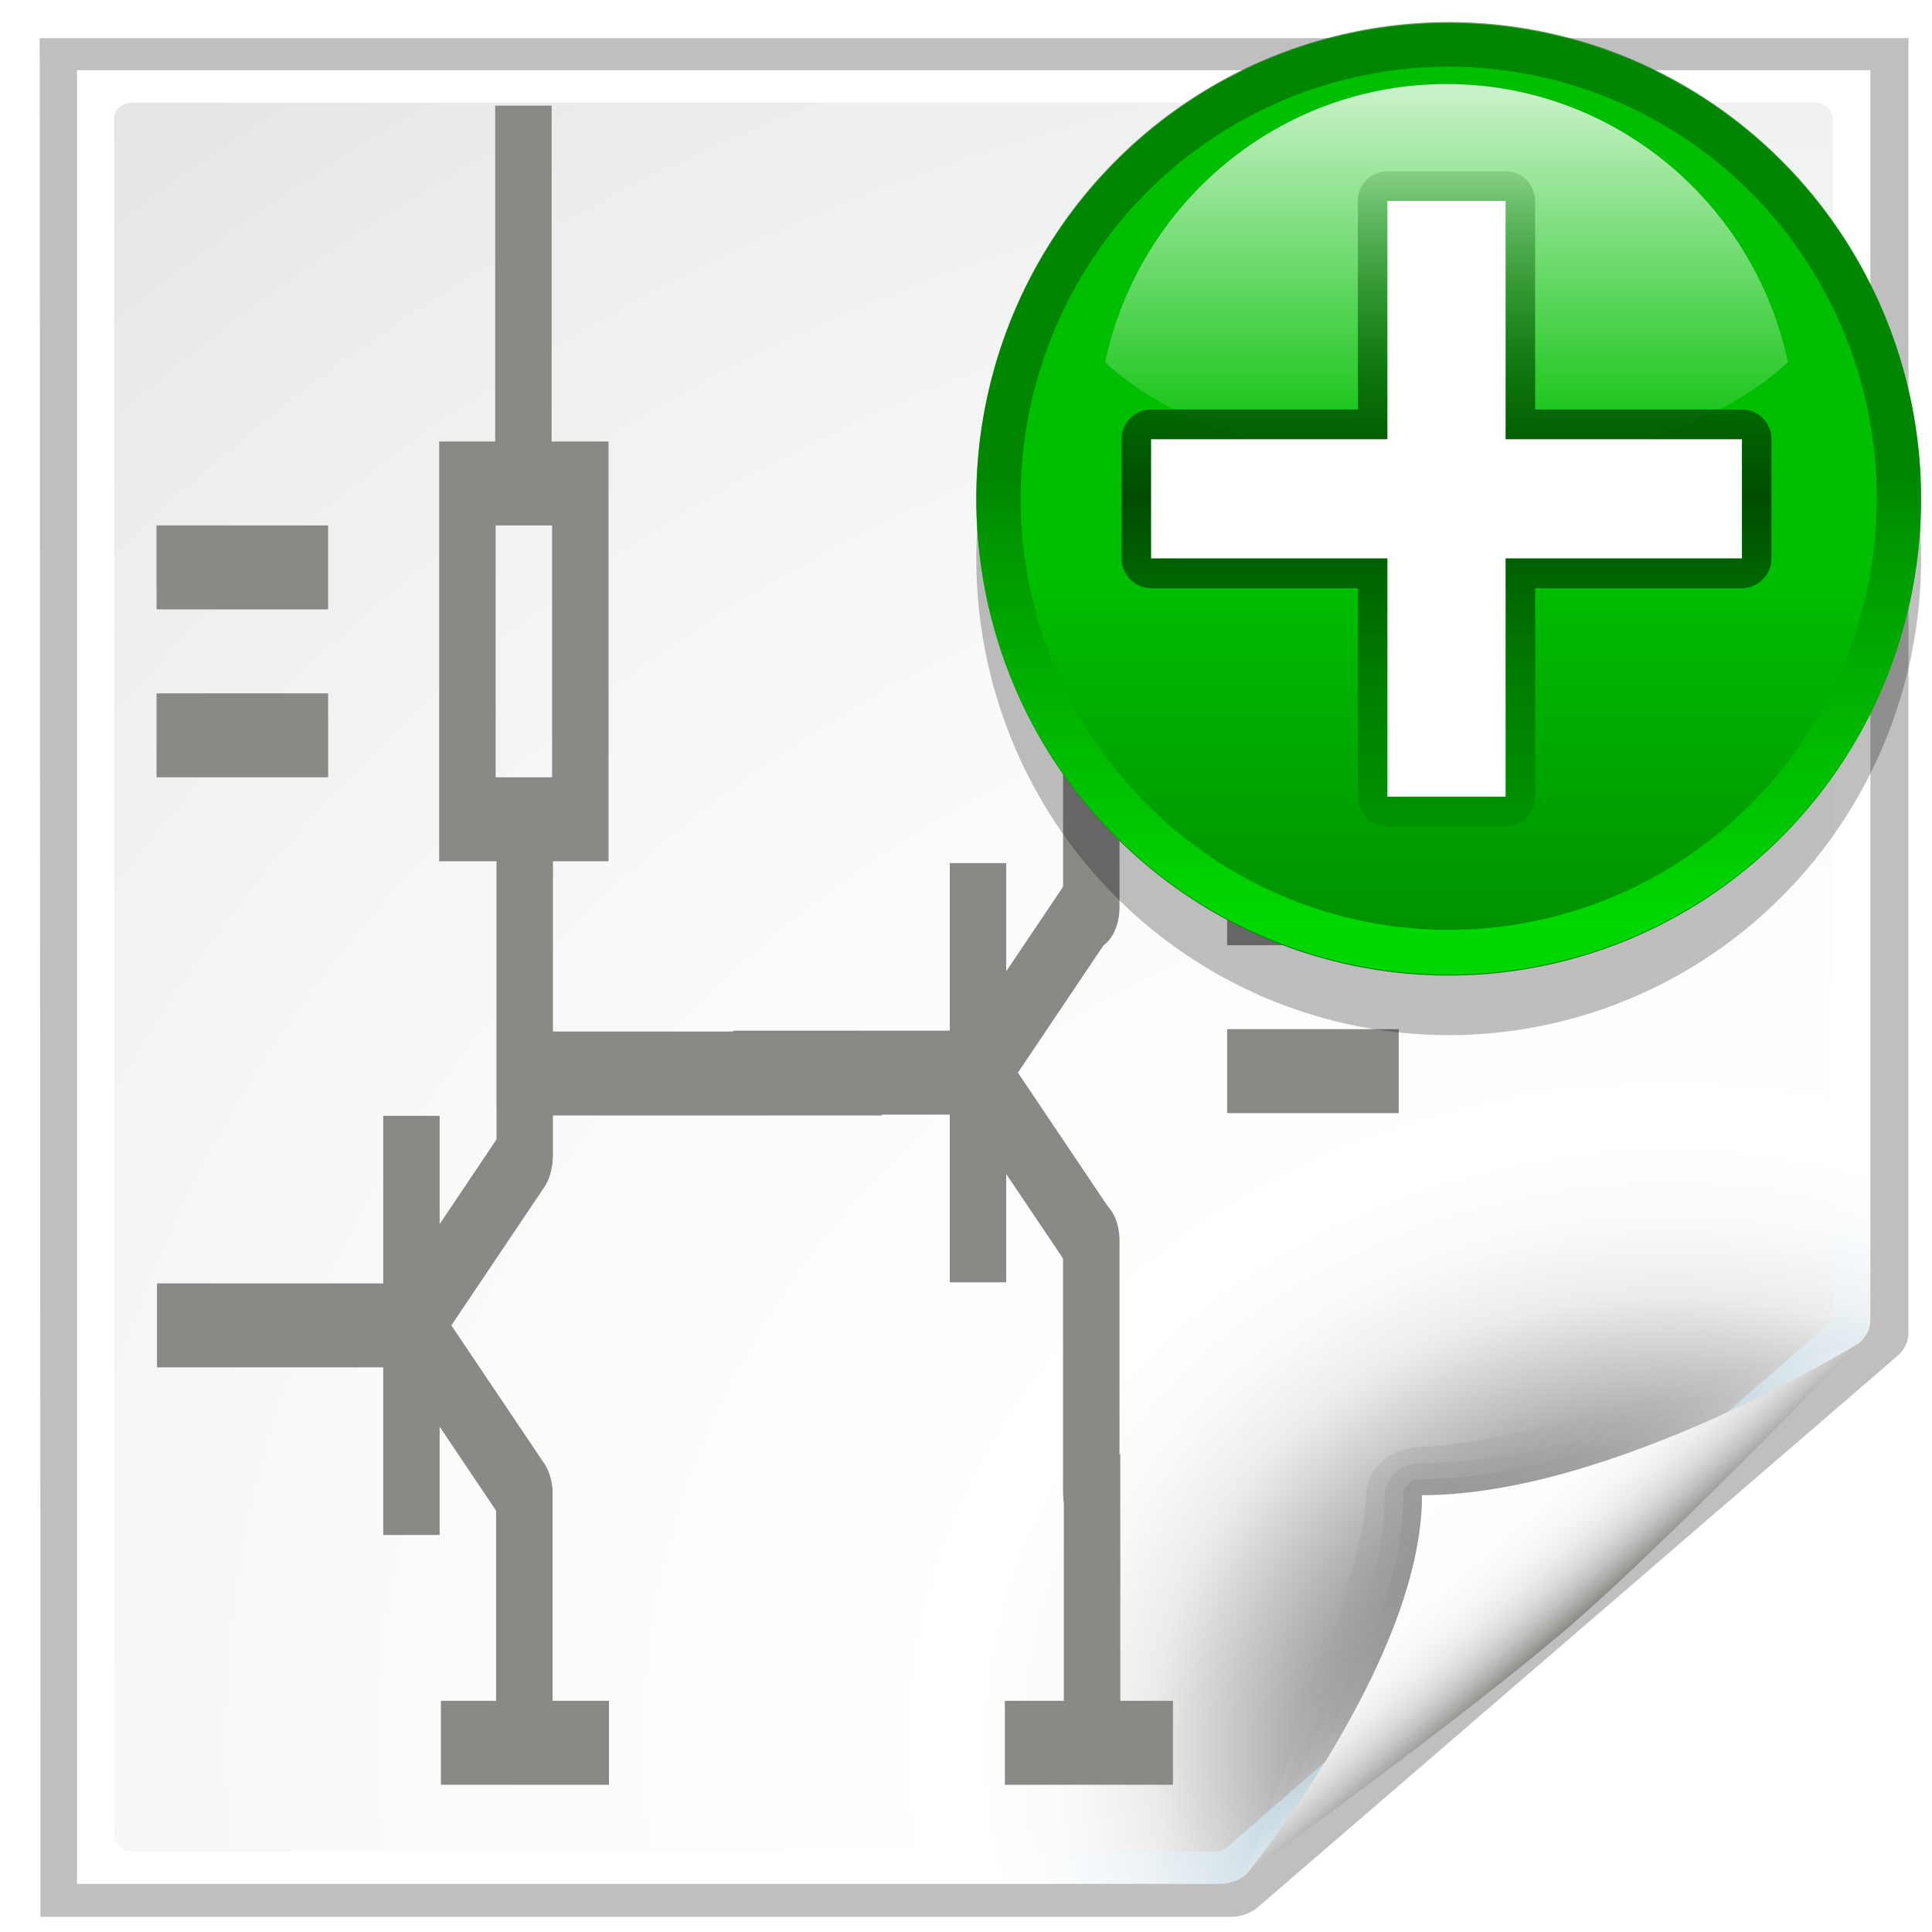 <svg xmlns="http://www.w3.org/2000/svg" height="48" width="48" version="1.0">
 <defs>
  <filter id="ad" color-interpolation-filters="sRGB">
   <feGaussianBlur stdDeviation="1.039"/>
  </filter>
  <radialGradient id="y" gradientUnits="userSpaceOnUse" cy="5.3" cx="4" gradientTransform="matrix(1.886,0,0,1.177,-153.54,-4.235)" r="17">
   <stop stop-color="#fff" offset="0"/>
   <stop stop-color="#fff" stop-opacity="0" offset="1"/>
  </radialGradient>
  <linearGradient id="ah" y2="9.688" gradientUnits="userSpaceOnUse" x2="-24.75" gradientTransform="translate(-90)" y1="11.566" x1="-26.754">
   <stop stop-color="#fff" offset="0"/>
   <stop stop-color="#fff" stop-opacity="0" offset="1"/>
  </linearGradient>
  <radialGradient id="z" gradientUnits="userSpaceOnUse" cy="112.3" cx="102" gradientTransform="translate(-221.13,-24.594)" r="139.56">
   <stop stop-color="#00537d" offset="0"/>
   <stop stop-color="#186389" offset=".015"/>
   <stop stop-color="#558ca8" offset=".056"/>
   <stop stop-color="#89afc3" offset=".096"/>
   <stop stop-color="#b3ccd8" offset=".136"/>
   <stop stop-color="#d4e2e9" offset=".174"/>
   <stop stop-color="#ecf2f5" offset=".21"/>
   <stop stop-color="#fafcfd" offset=".243"/>
   <stop stop-color="#fff" offset=".272"/>
  </radialGradient>
  <radialGradient id="aa" gradientUnits="userSpaceOnUse" cy="112.3" cx="102" gradientTransform="matrix(.979 0 0 .982 -219.77 -23.43)" r="139.56">
   <stop stop-color="#535557" offset="0"/>
   <stop stop-color="#898a8c" offset=".114"/>
   <stop stop-color="#ececec" offset=".203"/>
   <stop stop-color="#fafafa" offset=".236"/>
   <stop stop-color="#fff" offset=".272"/>
   <stop stop-color="#fafafa" offset=".531"/>
   <stop stop-color="#ebecec" offset=".845"/>
   <stop stop-color="#e1e2e3" offset="1"/>
  </radialGradient>
  <linearGradient id="ai" y2="94.537" gradientUnits="userSpaceOnUse" x2="86.536" y1="102.34" x1="94.344">
   <stop stop-color="#fff" offset="0"/>
   <stop stop-color="#555753" offset="1"/>
  </linearGradient>
  <linearGradient id="aj" y2="94.587" gradientUnits="userSpaceOnUse" x2="86.587" y1="103" x1="95">
   <stop stop-color="#fff" offset="0"/>
   <stop stop-color="#555753" offset="1"/>
  </linearGradient>
  <linearGradient id="s" y2="95.293" gradientUnits="userSpaceOnUse" x2="87.293" y1="103" x1="95">
   <stop stop-color="#fff" offset="0"/>
   <stop stop-color="#393b38" offset="1"/>
  </linearGradient>
  <linearGradient id="t" y2="96" gradientUnits="userSpaceOnUse" x2="88" y1="104" x1="96">
   <stop stop-color="#888a85" offset="0"/>
   <stop stop-color="#8c8e89" offset=".007"/>
   <stop stop-color="#abaca9" offset=".067"/>
   <stop stop-color="#c5c6c4" offset=".135"/>
   <stop stop-color="#dbdbda" offset=".211"/>
   <stop stop-color="#ebebeb" offset=".301"/>
   <stop stop-color="#f7f7f6" offset=".412"/>
   <stop stop-color="#fdfdfd" offset=".568"/>
   <stop stop-color="#fff" offset="1"/>
  </linearGradient>
  <filter id="ae" color-interpolation-filters="sRGB">
   <feGaussianBlur stdDeviation="2.16"/>
  </filter>
  <linearGradient id="w" y2="-373.12" gradientUnits="userSpaceOnUse" x2="-56.358" gradientTransform="matrix(0,1,-1,0,-39.998,140)" y1="-381.1" x1="-86.12">
   <stop stop-color="#008c00" offset="0"/>
   <stop stop-color="#00bf00" offset="1"/>
  </linearGradient>
  <radialGradient id="ab" gradientUnits="userSpaceOnUse" cy="92" cx="344" gradientTransform="matrix(0,1,-1,0,-39.998,140)" r="36">
   <stop stop-color="#e5ff00" offset="0"/>
   <stop stop-color="#bff500" stop-opacity="0" offset="1"/>
  </radialGradient>
  <linearGradient id="u" y2="87.759" gradientUnits="userSpaceOnUse" x2="336.98" y1="120.81" x1="328.12">
   <stop stop-color="#0f0" offset="0"/>
   <stop stop-color="#006500" offset="1"/>
  </linearGradient>
  <clipPath id="ac">
   <circle cy="92" cx="344" r="36" fill="url(#linearGradient5167)"/>
  </clipPath>
  <filter id="ag" color-interpolation-filters="sRGB">
   <feGaussianBlur stdDeviation="2.881"/>
  </filter>
  <linearGradient id="x" y2="-131.93" gradientUnits="userSpaceOnUse" x2="-45.097" gradientTransform="matrix(0 .739 -.739 0 -1.523 63.256)" y1="-131.93" x1="-80.003">
   <stop stop-color="#fff" offset="0"/>
   <stop stop-color="#fff" stop-opacity="0" offset="1"/>
  </linearGradient>
  <linearGradient id="v" y2="65.933" gradientUnits="userSpaceOnUse" x2="102" gradientTransform="translate(20,-56)" y1="118" x1="102">
   <stop stop-color="#004d00" stop-opacity="0" offset="0"/>
   <stop stop-color="#004d00" offset=".5"/>
   <stop stop-color="#004d00" stop-opacity="0" offset="1"/>
  </linearGradient>
  <filter id="af" color-interpolation-filters="sRGB">
   <feGaussianBlur stdDeviation="1.04"/>
  </filter>
 </defs>
 <rect opacity="0" height="48" width="48" y="0" x="0"/>
 <g transform="matrix(.374 0 0 .381 -23.749 .497)">
  <g transform="matrix(1.241,0,0,1.056,323.18,20.795)">
   <path opacity=".68" fill="url(#y)" d="m-141.47 4c-0.86 0-1.53 0.673-1.53 1.531v36.938c0 0.858 0.673 1.531 1.531 1.531h30.938c0.86 0 1.53-0.673 1.53-1.531v-24.969c0-1.392-0.487-4.3-2.344-6.156l-5-5c-1.86-1.857-4.77-2.344-6.16-2.344h-18.969z"/>
   <path fill="none" d="m-141.47 4.5c-0.583 0-1.031 0.448-1.031 1.031v36.938c0 0.583 0.448 1.031 1.031 1.031h30.938c0.583 0 1.031-0.448 1.031-1.031v-24.969c0-1.279-0.48-4.106-2.188-5.812l-5-5c-1.7-1.708-4.53-2.188-5.81-2.188h-18.969z" stroke="url(#ah)"/>
   <path opacity=".5" d="m23 9 0.041 112h61.131c0.53 0 1.039-0.211 1.414-0.586l32.824-32.824c0.38-0.375 0.59-0.884 0.59-1.414v-77.16h-96z" transform="matrix(1.042,0,0,1.036,-231.09,-27.915)" filter="url(#ad)"/>
   <path fill="url(#z)" d="m-205.13-16.594v112h61.172c0.53 0 1.039-0.211 1.414-0.586l32.828-32.828c0.375-0.375 0.586-0.884 0.586-1.414v-77.172h-96z"/>
   <path fill="url(#aa)" d="m-202.16-14.594c-0.539 0-0.979 0.441-0.979 0.982v106.04c0 0.542 0.439 0.982 0.979 0.982h57.913c0.257 0 0.51-0.104 0.692-0.288l32.13-32.231c0.183-0.184 0.287-0.436 0.287-0.694v-73.805c0-0.541-0.438-0.982-0.979-0.982h-90.043z"/>
   <g transform="translate(-221.13,-24.594)">
    <path opacity=".1" fill="url(#ai)" d="m111.41 86.586c0.25-0.25-18.375 6.414-23.41 6.414-1.654 0-3 1.346-3 3 0 5.035-6.664 23.664-6.414 23.414l32.828-32.828z"/>
    <path opacity=".1" fill="url(#aj)" d="m111.41 86.586c0.38-0.375-13.966 7.414-23.41 7.414-1.103 0-2 0.897-2 2 0 9.444-7.789 23.789-7.414 23.414l32.828-32.828z"/>
    <path opacity=".1" fill="url(#s)" d="m111.41 86.586c0.24-0.239-13.603 8.414-23.41 8.414-0.553 0-1 0.447-1 1 0 9.807-8.653 23.653-8.414 23.414l32.828-32.828z"/>
    <path fill="url(#t)" d="m78.586 119.41s11.914-9.914 17.414-15.414 15.414-17.414 15.414-17.414-13.164 9.414-23.414 9.414c0 10.25-9.414 23.414-9.414 23.414z"/>
   </g>
  </g>
  <g transform="matrix(1.096,0,0,1.185,373.07,-2.341)">
   <g fill="none" transform="matrix(3.421,0,0,4.62,-337.91,-53.242)" stroke="#888a85">
    <path style="color:#000000" stroke-linecap="square" d="m23.5 25.504v3.993"/>
    <path style="color:#000000" stroke-linecap="round" d="m25.5 25.5-2 2"/>
    <path style="color:#000000" stroke-linecap="round" d="m25.5 29.5-2-2"/>
    <path style="color:#000000" stroke-linecap="square" d="m23.337 27.5h-3.845"/>
    <path style="color:#000000" stroke-linecap="round" d="m25.5 29.522v2.665"/>
    <path style="color:#000000" stroke-linecap="square" d="m26.5 32.472h-1.978"/>
    <path style="color:#000000" stroke-linecap="round" d="m25.507 25.461v-3.985"/>
    <path style="color:#000000" stroke-linecap="square" d="m26.492 21.472h-2v-4h2v4"/>
    <path style="color:#000000" stroke-linecap="square" d="m25.839 24.5h5.5"/>
    <path style="color:#000000" stroke-linecap="square" d="m25.484 13.472v3.865"/>
    <path style="color:#000000" stroke-linecap="square" d="m19.484 20.472h2.04"/>
    <path style="color:#000000" stroke-linecap="square" d="m19.484 18.472h2.04"/>
    <path style="color:#000000" stroke-linecap="square" d="m33.538 22.494v3.993"/>
    <path style="color:#000000" stroke-linecap="round" d="m35.538 22.49-2 2"/>
    <path style="color:#000000" stroke-linecap="round" d="m35.538 26.49-2-2"/>
    <path style="color:#000000" stroke-linecap="square" d="m33.545 24.49h-3.845"/>
    <path style="color:#000000" stroke-linecap="round" d="m35.545 26.487v3.003"/>
    <path style="color:#000000" stroke-linecap="square" d="m35.559 31.796v-2.26"/>
    <path style="color:#000000" stroke-linecap="square" d="m36.492 32.472h-1.978"/>
    <path style="color:#000000" stroke-linecap="round" d="m35.545 22.522v-3.038"/>
    <path style="color:#000000" stroke-linecap="square" d="m42.468 19.472h-6.922"/>
    <path style="color:#000000" stroke-linecap="square" d="m38.452 24.472h2.04"/>
    <path style="color:#000000" stroke-linecap="square" d="m38.452 22.472h2.04"/>
    <path stroke-width="1px" d="m42.492 18.504 3.954-0.023 1.046 1.023-1.036 0.969-3.964-0.031v-1.938z"/>
   </g>
  </g>
 </g>
 <g transform="matrix(.367 0 0 .37 .706 .553)">
  <circle opacity=".5" transform="matrix(-.858 .23 -.23 -.858 412.46 35.85)" filter="url(#ae)" cy="92" cx="344" r="36"/>
  <circle transform="matrix(-.858 .23 -.23 -.858 412.46 31.85)" cy="92" cx="344" r="36" fill="url(#w)"/>
  <circle transform="matrix(-.644 .173 -.173 -.644 333.34 31.888)" cy="92" cx="344" r="36" fill="url(#ab)"/>
  <circle opacity=".8" stroke-width="6.751" clip-path="url(#ac)" transform="matrix(-.858 -.23 -.23 .858 412.46 32.15)" stroke="url(#u)" filter="url(#ag)" cy="92" cx="344" r="36" fill="none"/>
  <path opacity=".8" fill="url(#x)" d="m96 4.148c-11.346 0-20.826 8.012-23.111 18.678 4.555 4.246 13.197 7.111 23.111 7.111 9.914 0 18.556-2.865 23.111-7.111-2.28-10.666-11.76-18.678-23.11-18.678z"/>
  <g transform="translate(-26,-4)">
   <path stroke-linejoin="round" d="m118 16v16h-16v8h16v16h8v-16h16v-8h-16v-16h-8z" filter="url(#af)" stroke="url(#v)" stroke-linecap="round" stroke-width="4" fill="none"/>
   <path fill-rule="evenodd" fill="#fff" d="m118 16v16h-16v8h16v16h8v-16h16v-8h-16v-16h-8z"/>
  </g>
 </g>
</svg>
